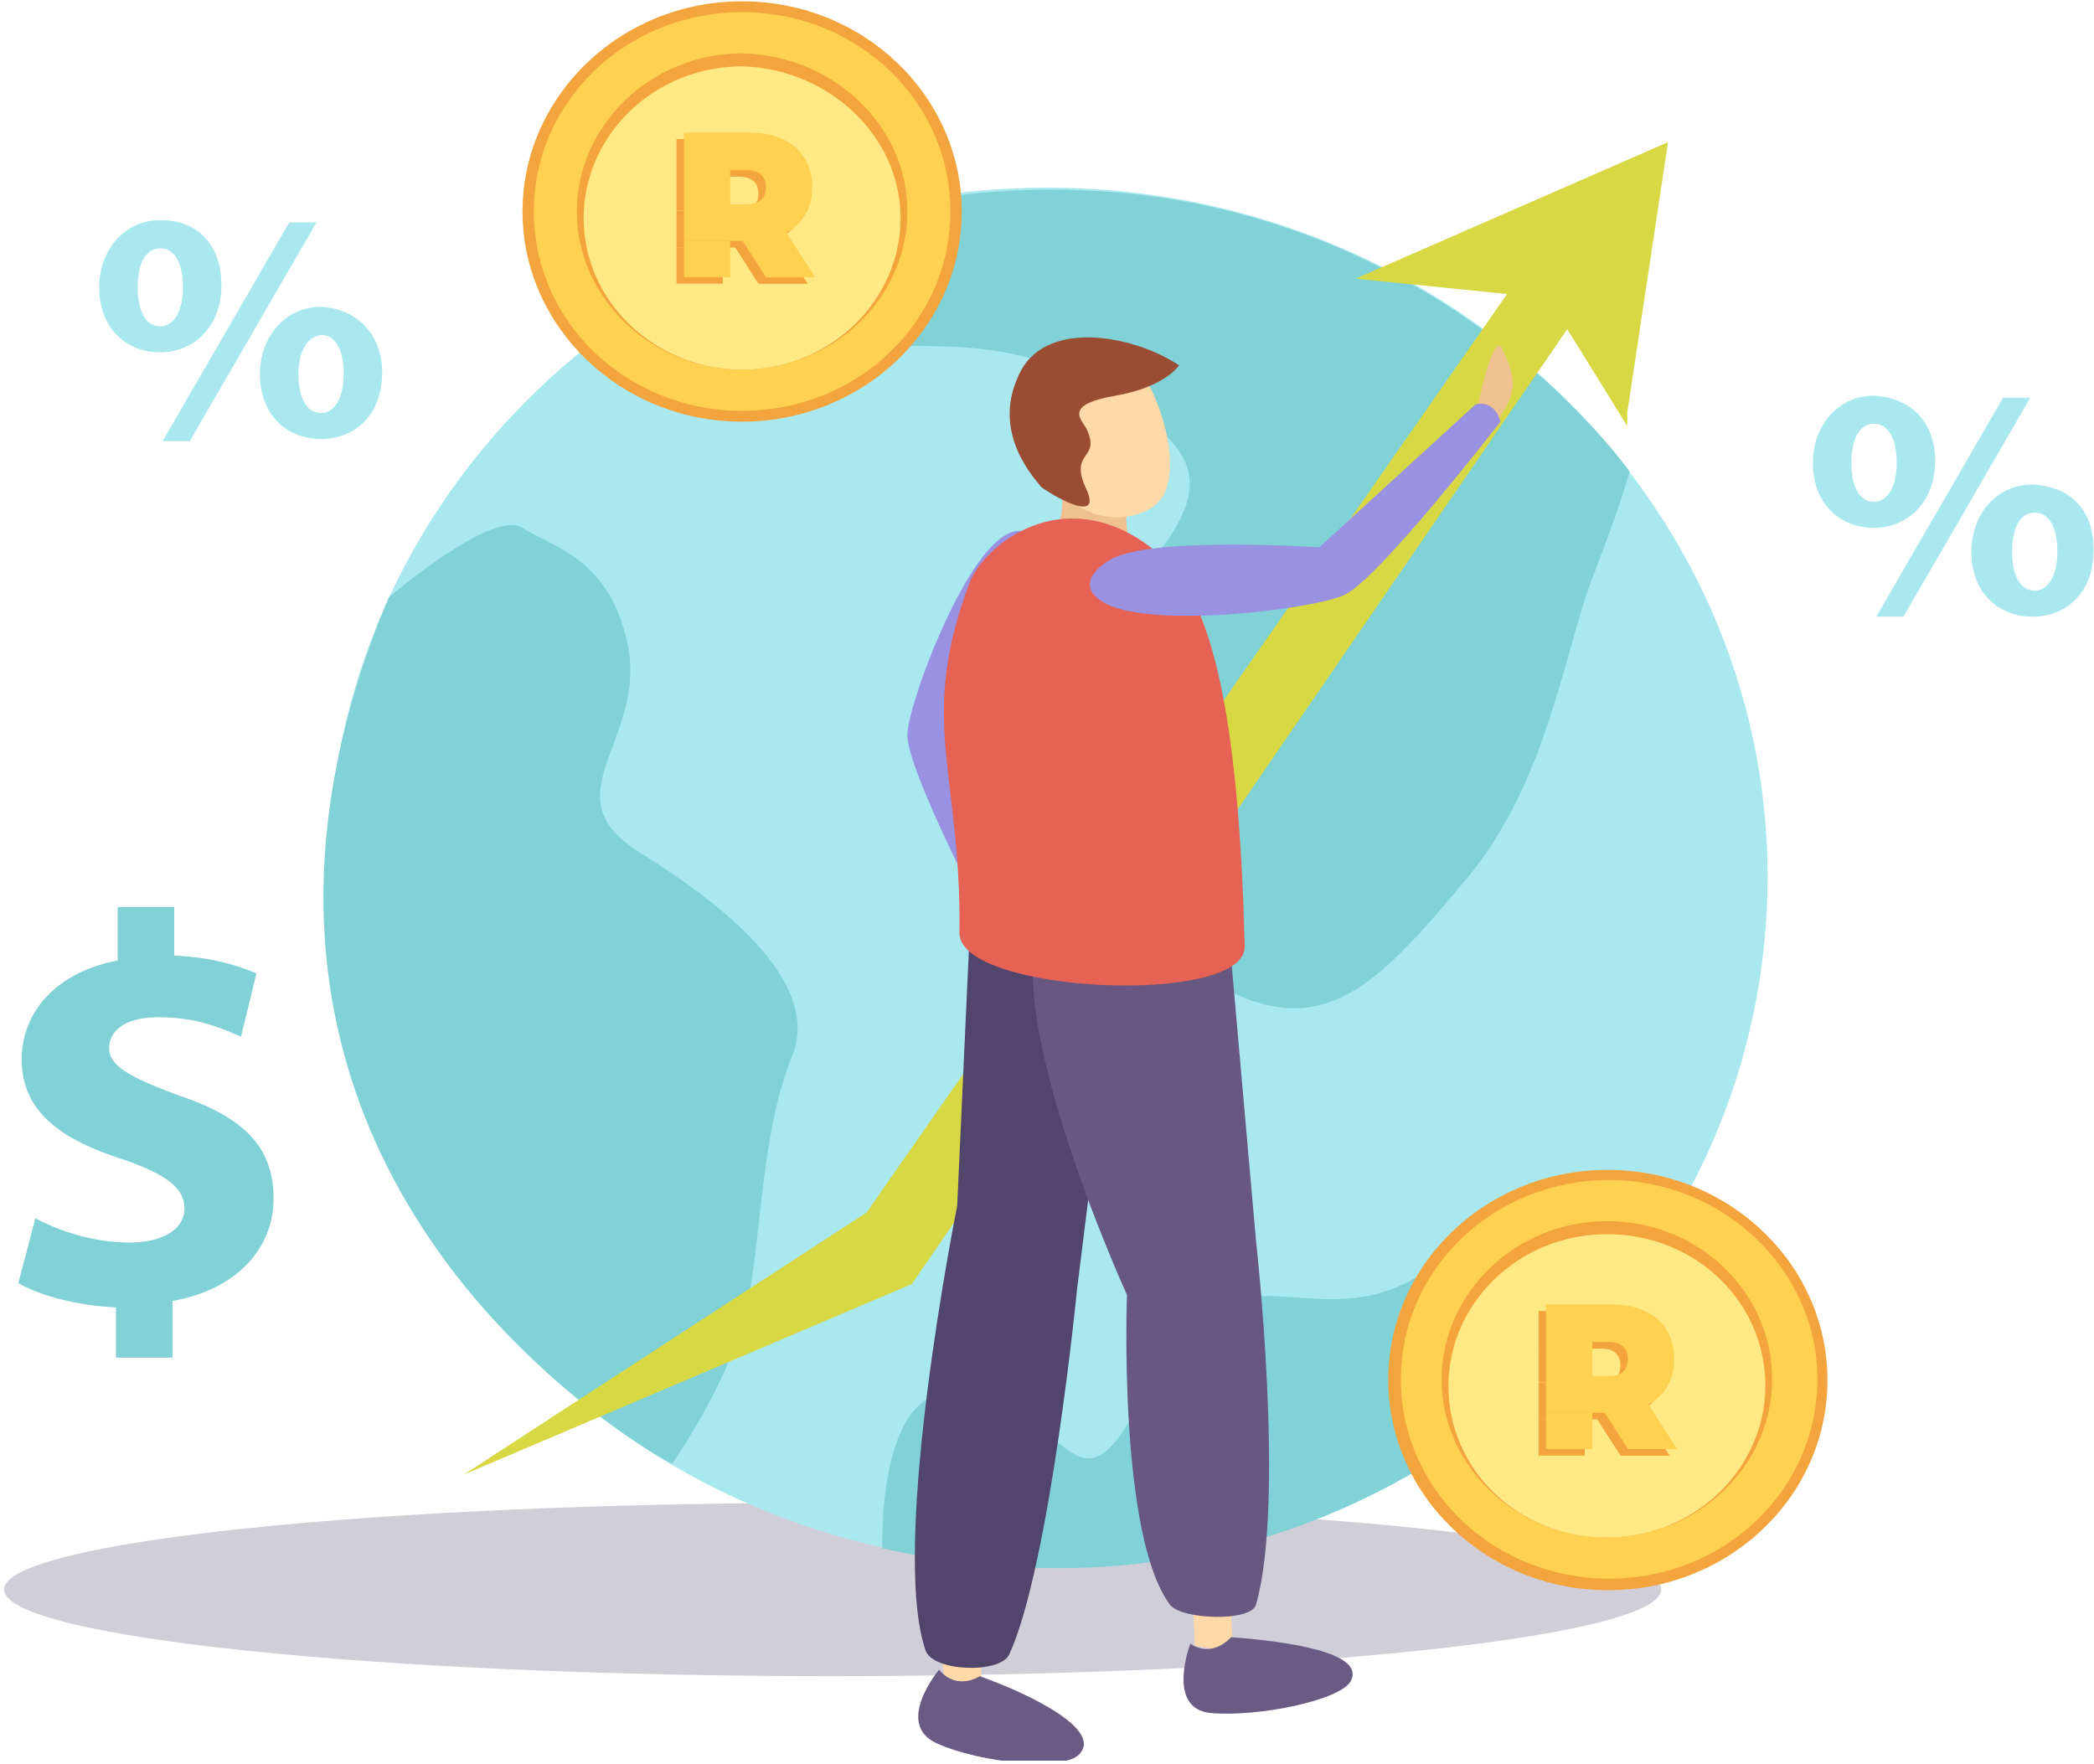 <svg width="463" height="390" viewBox="0 0 463 390" fill="none" xmlns="http://www.w3.org/2000/svg">
<g clip-path="url(#clip0_685_795)">
<path d="M367.306 351.448C367.306 361.988 285.217 370.611 184.107 370.611C82.998 370.611 0.909 361.988 0.909 351.448C0.909 340.909 82.998 332.286 184.107 332.286C285.217 332.286 367.306 340.909 367.306 351.448Z" fill="#D0CFD9"/>
<path d="M390.83 193.836C390.83 278.151 319.753 346.178 231.658 346.178C143.563 346.178 72.486 278.151 72.486 193.836C72.486 109.521 143.563 41.493 231.658 41.493C319.253 41.493 390.83 110 390.83 193.836Z" fill="#A9E8EF"/>
<path d="M187.107 47.721C187.107 47.721 151.068 66.884 172.592 73.591C194.115 80.298 216.639 71.196 239.664 84.13C263.19 97.065 269.196 104.73 256.683 121.497C243.669 138.265 219.142 151.678 242.667 167.487C266.193 182.818 255.682 213.478 275.203 220.664C294.724 228.329 306.236 215.873 324.256 194.315C342.275 172.757 345.779 144.013 352.286 127.246C358.793 110.479 360.295 104.251 360.295 104.251C360.295 104.251 301.231 19.457 187.107 47.721Z" fill="#80D2D6"/>
<path d="M86 132.037C86 132.037 109.025 112.395 115.532 116.707C122.039 121.018 135.553 123.414 139.057 144.013C142.06 164.613 121.538 176.111 141.56 188.566C161.581 201.022 181.603 217.789 175.096 233.598C168.589 249.887 168.589 269.528 165.586 286.774C162.583 304.021 148.567 323.662 148.567 323.662C148.567 323.662 31.441 261.863 86 132.037Z" fill="#80D2D6"/>
<path d="M195.119 342.346C195.119 342.346 193.617 303.063 214.139 308.332C234.161 313.123 236.664 327.974 245.173 320.309C253.682 312.165 256.685 291.086 270.2 287.732C283.715 283.9 296.729 291.565 312.245 282.942C327.762 274.319 353.79 265.216 359.797 266.175C365.803 267.612 362.8 281.026 362.8 281.026C362.8 281.026 305.238 366.778 195.119 342.346Z" fill="#80D2D6"/>
<path d="M212.64 46.763C212.64 72.633 190.616 93.232 164.087 93.232C137.058 93.232 115.535 72.153 115.535 46.763C115.535 21.373 137.058 0.294 164.087 0.294C191.116 0.294 212.64 21.373 212.64 46.763Z" fill="#F3A43D"/>
<path d="M210.137 46.763C210.137 71.195 189.615 90.837 164.087 90.837C138.56 90.837 118.038 71.195 118.038 46.763C118.038 22.331 138.56 2.689 164.087 2.689C189.615 2.689 210.137 22.331 210.137 46.763Z" fill="#FED150"/>
<path d="M200.628 46.763C200.628 65.926 184.111 81.735 164.089 81.735C144.067 81.735 127.549 65.926 127.549 46.763C127.549 27.601 144.067 11.791 164.089 11.791C184.111 12.271 200.628 27.601 200.628 46.763Z" fill="#F3A43D"/>
<path d="M199.126 48.2C199.126 66.405 183.609 81.735 164.088 81.735C145.068 81.735 129.05 66.884 129.05 48.2C129.05 29.996 144.567 14.666 164.088 14.666C183.109 15.145 199.126 29.996 199.126 48.2Z" fill="#FFE984"/>
<path d="M404.059 305.762C404.389 280.101 382.922 259.018 356.11 258.672C329.298 258.327 307.295 278.85 306.964 304.512C306.634 330.173 328.102 351.257 354.914 351.602C381.726 351.947 403.729 331.424 404.059 305.762Z" fill="#F3A43D"/>
<path d="M401.844 304.979C401.844 329.411 381.322 349.053 355.794 349.053C330.266 349.053 309.744 329.411 309.744 304.979C309.744 280.546 330.266 260.905 355.794 260.905C380.821 260.905 401.844 280.546 401.844 304.979Z" fill="#FED150"/>
<path d="M391.832 304.979C391.832 324.141 375.314 339.95 355.292 339.95C335.271 339.95 318.753 324.141 318.753 304.979C318.753 285.816 335.271 270.007 355.292 270.007C375.815 270.007 391.832 285.816 391.832 304.979Z" fill="#F3A43D"/>
<path d="M390.334 306.416C390.334 324.62 374.817 339.95 355.296 339.95C335.775 339.95 320.258 325.099 320.258 306.416C320.258 288.211 335.775 272.881 355.296 272.881C374.817 272.881 390.334 287.732 390.334 306.416Z" fill="#FFE984"/>
<path d="M427.873 101.855C427.873 111.437 421.366 116.706 414.358 116.706C406.85 116.706 400.844 111.437 400.844 102.334C400.844 94.19 406.35 87.483 414.358 87.483C422.868 87.963 427.873 93.711 427.873 101.855ZM409.353 102.334C409.353 107.125 410.855 110.958 414.358 110.958C417.362 110.958 419.364 107.604 419.364 102.334C419.364 97.544 417.862 93.711 414.358 93.711C410.855 93.711 409.353 97.544 409.353 102.334ZM414.859 136.348L442.889 87.963H448.896L420.865 136.348H414.859ZM462.911 121.497C462.911 131.557 456.404 136.348 449.396 136.348C441.888 136.348 435.882 131.078 435.882 121.976C435.882 113.832 441.388 107.125 449.396 107.125C458.406 107.604 462.911 113.353 462.911 121.497ZM444.891 121.976C444.891 126.767 446.393 130.599 449.897 130.599C452.9 130.599 454.902 127.246 454.902 121.976C454.902 117.185 453.401 113.353 449.897 113.353C446.393 113.353 444.891 117.185 444.891 121.976Z" fill="#A9E8EF"/>
<path d="M48.962 63.051C48.962 72.632 42.455 77.902 35.447 77.902C27.939 77.902 21.933 72.632 21.933 63.53C21.933 55.386 27.439 48.679 35.447 48.679C44.457 48.679 48.962 54.907 48.962 63.051ZM30.442 63.53C30.442 68.321 31.944 72.153 35.447 72.153C38.45 72.153 40.453 68.8 40.453 63.53C40.453 58.739 38.951 54.907 35.447 54.907C31.944 54.907 30.442 58.739 30.442 63.53ZM35.948 97.544L63.978 49.158H69.985L41.954 97.544H35.948ZM84.5 82.214C84.5 92.274 77.993 97.065 70.986 97.065C63.478 97.065 57.471 91.795 57.471 82.693C57.471 74.549 62.977 67.842 70.986 67.842C79.495 68.321 84.5 74.549 84.5 82.214ZM65.98 82.693C65.98 87.483 67.482 91.316 70.986 91.316C73.989 91.316 75.991 87.963 75.991 82.693C75.991 77.902 74.49 74.07 70.986 74.07C67.482 74.549 65.98 78.381 65.98 82.693Z" fill="#A9E8EF"/>
<path d="M102.519 326.058L201.626 283.9L358.796 54.907L345.281 47.721L191.615 268.091L102.519 326.058Z" fill="#D8D845"/>
<path d="M299.733 61.614L342.279 65.926L359.798 94.191V91.316L368.808 31.433L299.733 61.614Z" fill="#D8D845"/>
<path d="M224.153 204.376C224.153 204.376 238.169 214.915 232.663 214.436C227.157 213.957 222.652 213.478 219.148 205.813L224.153 204.376Z" fill="#EFC18F"/>
<path d="M229.658 124.372C229.658 121.497 228.156 115.269 222.65 118.144C213.14 122.935 201.127 154.553 200.627 162.218C200.126 169.883 219.647 206.771 219.647 206.771C219.647 206.771 224.152 208.208 225.654 203.896L212.64 162.218C212.139 162.218 230.159 134.432 229.658 124.372Z" fill="#9991E2"/>
<path d="M216.644 364.383L217.145 372.527L208.636 371.09L208.135 360.55L216.644 364.383Z" fill="#FFD9A7"/>
<path d="M272.203 357.197L272.703 365.341L264.194 363.904L263.693 352.885L272.203 357.197Z" fill="#FFD9A7"/>
<path d="M272.205 361.987C272.205 361.987 268.201 366.778 263.195 363.425C263.195 363.425 257.689 377.796 267.7 378.755C278.212 379.713 296.732 375.88 298.734 371.569C301.737 365.341 284.719 362.945 272.205 361.987Z" fill="#6B5A84"/>
<path d="M216.643 370.611C216.643 370.611 211.638 373.964 207.634 369.173C207.634 369.173 197.623 381.15 207.133 385.462C216.643 389.773 235.163 391.689 238.667 387.857C243.673 382.587 228.656 374.922 216.643 370.611Z" fill="#6B5A84"/>
<path d="M232.16 98.502C232.16 98.502 237.166 109.52 233.662 116.706C231.159 121.497 253.183 135.39 252.182 129.162C251.181 121.497 246.676 116.706 250.68 107.604L232.16 98.502Z" fill="#EFC18F"/>
<path d="M249.178 78.382C256.185 84.609 262.693 105.209 255.685 111.437C252.682 114.311 241.169 118.144 232.66 106.167C229.156 101.377 224.651 91.795 229.657 82.693C231.659 78.382 240.669 71.196 249.178 78.382Z" fill="#FFD9A8"/>
<path d="M260.69 80.777C260.69 80.777 257.687 85.567 246.675 87.484C235.663 89.4 238.666 92.274 240.168 94.67C243.672 101.856 236.164 99.46 240.168 108.084C244.172 116.707 231.158 108.563 230.157 107.604C229.156 106.167 219.145 96.107 225.152 83.172C230.658 70.237 250.679 74.07 260.69 80.777Z" fill="#9B4D34"/>
<path d="M248.679 200.543L238.167 284.858C238.167 284.858 232.161 346.178 223.151 365.82C221.149 370.132 206.133 369.653 204.631 364.862C196.622 341.388 211.638 266.654 211.638 266.654L214.642 201.022H248.679V200.543Z" fill="#52456B"/>
<path d="M232.162 200.543C217.646 217.31 249.18 286.295 249.18 286.295C249.18 286.295 247.178 339.471 258.691 354.801C261.193 358.155 276.71 358.634 277.711 354.801C284.218 332.285 277.711 274.319 277.711 274.319L271.204 200.543H248.68C248.68 200.543 234.665 197.668 232.162 200.543Z" fill="#675781"/>
<path d="M255.686 121.977C265.697 130.121 273.705 148.804 275.207 209.166C275.708 222.58 212.139 219.706 212.139 206.292C212.639 170.841 202.629 159.344 214.642 128.204C218.646 119.581 236.165 106.167 255.686 121.977Z" fill="#E66254"/>
<path d="M326.765 89.879C326.765 89.879 330.268 72.154 332.271 77.424C334.773 82.693 336.275 87.005 330.268 93.712L326.765 89.879Z" fill="#EFC18F"/>
<path d="M246.176 123.414C243.172 124.851 237.666 129.162 243.673 132.995C253.183 139.223 289.723 134.911 297.231 131.558C304.739 128.204 331.768 93.233 331.768 93.233C331.768 93.233 330.767 88.442 326.262 89.4L291.725 121.018C291.725 121.018 255.686 118.623 246.176 123.414Z" fill="#9991E2"/>
<g clip-path="url(#clip1_685_795)">
<path d="M25.637 300.543V289.073C17.303 288.715 8.97 286.564 4.045 283.697L7.833 269.36C13.136 272.228 20.713 274.737 28.668 274.737C35.865 274.737 40.79 271.869 40.79 267.21C40.79 262.55 36.623 259.683 27.532 256.457C13.894 252.156 4.803 246.063 4.803 234.235C4.803 223.482 12.758 214.88 26.016 212.371V200.543H38.517V211.296C46.851 211.654 52.533 213.446 56.7 215.238L53.291 229.217C49.882 227.783 44.199 224.916 35.108 224.916C26.774 224.916 24.122 228.5 24.122 231.726C24.122 235.668 28.668 238.177 39.275 242.12C54.427 247.138 60.488 253.948 60.488 265.059C60.488 275.812 52.533 285.131 38.138 287.64V300.185H25.637V300.543Z" fill="#80D2D6"/>
</g>
<path d="M159.806 54.7H149.587V62.727H159.806V54.7Z" fill="#F3A43D"/>
<path d="M159.806 39.083H149.587V46.563H159.806V39.083Z" fill="#F3A43D"/>
<path d="M172.235 52.875C175.86 50.905 177.931 47.438 177.931 42.804C177.965 35.434 172.58 30.763 164.156 30.763H149.587V39.083H159.806H163.535C166.331 39.083 167.677 40.505 167.677 42.841C167.677 45.176 166.331 46.599 163.535 46.599H159.806H149.587V54.736H159.806H162.568L167.712 62.763H178.587L172.235 52.875Z" fill="#F3A43D"/>
<path d="M161.456 53.249H151.237V61.276H161.456V53.249Z" fill="#FED150"/>
<path d="M161.456 37.532H151.237V45.287H161.456V37.532Z" fill="#FED150"/>
<path d="M173.885 51.424C177.51 49.454 179.581 45.987 179.581 41.353C179.616 33.983 174.23 29.312 165.806 29.312H151.237V37.632H161.456H165.185C167.981 37.632 169.328 39.055 169.328 41.39C169.328 43.725 167.981 45.148 165.185 45.148H161.456H151.237V53.285H161.456H164.218L169.362 61.312H180.237L173.885 51.424Z" fill="#FED150"/>
<path d="M350.406 313.799H340.187V321.826H350.406V313.799Z" fill="#F3A43D"/>
<path d="M350.406 298.182H340.187V305.662H350.406V298.182Z" fill="#F3A43D"/>
<path d="M362.834 311.975C366.459 310.004 368.531 306.538 368.531 301.904C368.565 294.533 363.179 289.863 354.756 289.863H340.187V298.182H350.406H354.134C356.931 298.182 358.277 299.605 358.277 301.94C358.277 304.276 356.931 305.699 354.134 305.699H350.406H340.187V313.835H350.406H353.167L358.312 321.863H369.187L362.834 311.975Z" fill="#F3A43D"/>
<path d="M352.056 312.348H341.837V320.376H352.056V312.348Z" fill="#FED150"/>
<path d="M352.056 296.631H341.837V304.387H352.056V296.631Z" fill="#FED150"/>
<path d="M364.485 310.524C368.11 308.554 370.181 305.087 370.181 300.453C370.215 293.083 364.83 288.412 356.406 288.412H341.837V296.731H352.056H355.785C358.581 296.731 359.927 298.154 359.927 300.49C359.927 302.825 358.581 304.248 355.785 304.248H352.056H341.837V312.385H352.056H354.818L359.962 320.412H370.837L364.485 310.524Z" fill="#FED150"/>
</g>
<defs>
<clipPath id="clip0_685_795">
<rect width="462" height="389" fill="white" transform="translate(0.909 0.294)"/>
</clipPath>
<clipPath id="clip1_685_795">
<rect width="56.443" height="100" fill="white" transform="translate(4.045 200.543)"/>
</clipPath>
</defs>
</svg>
